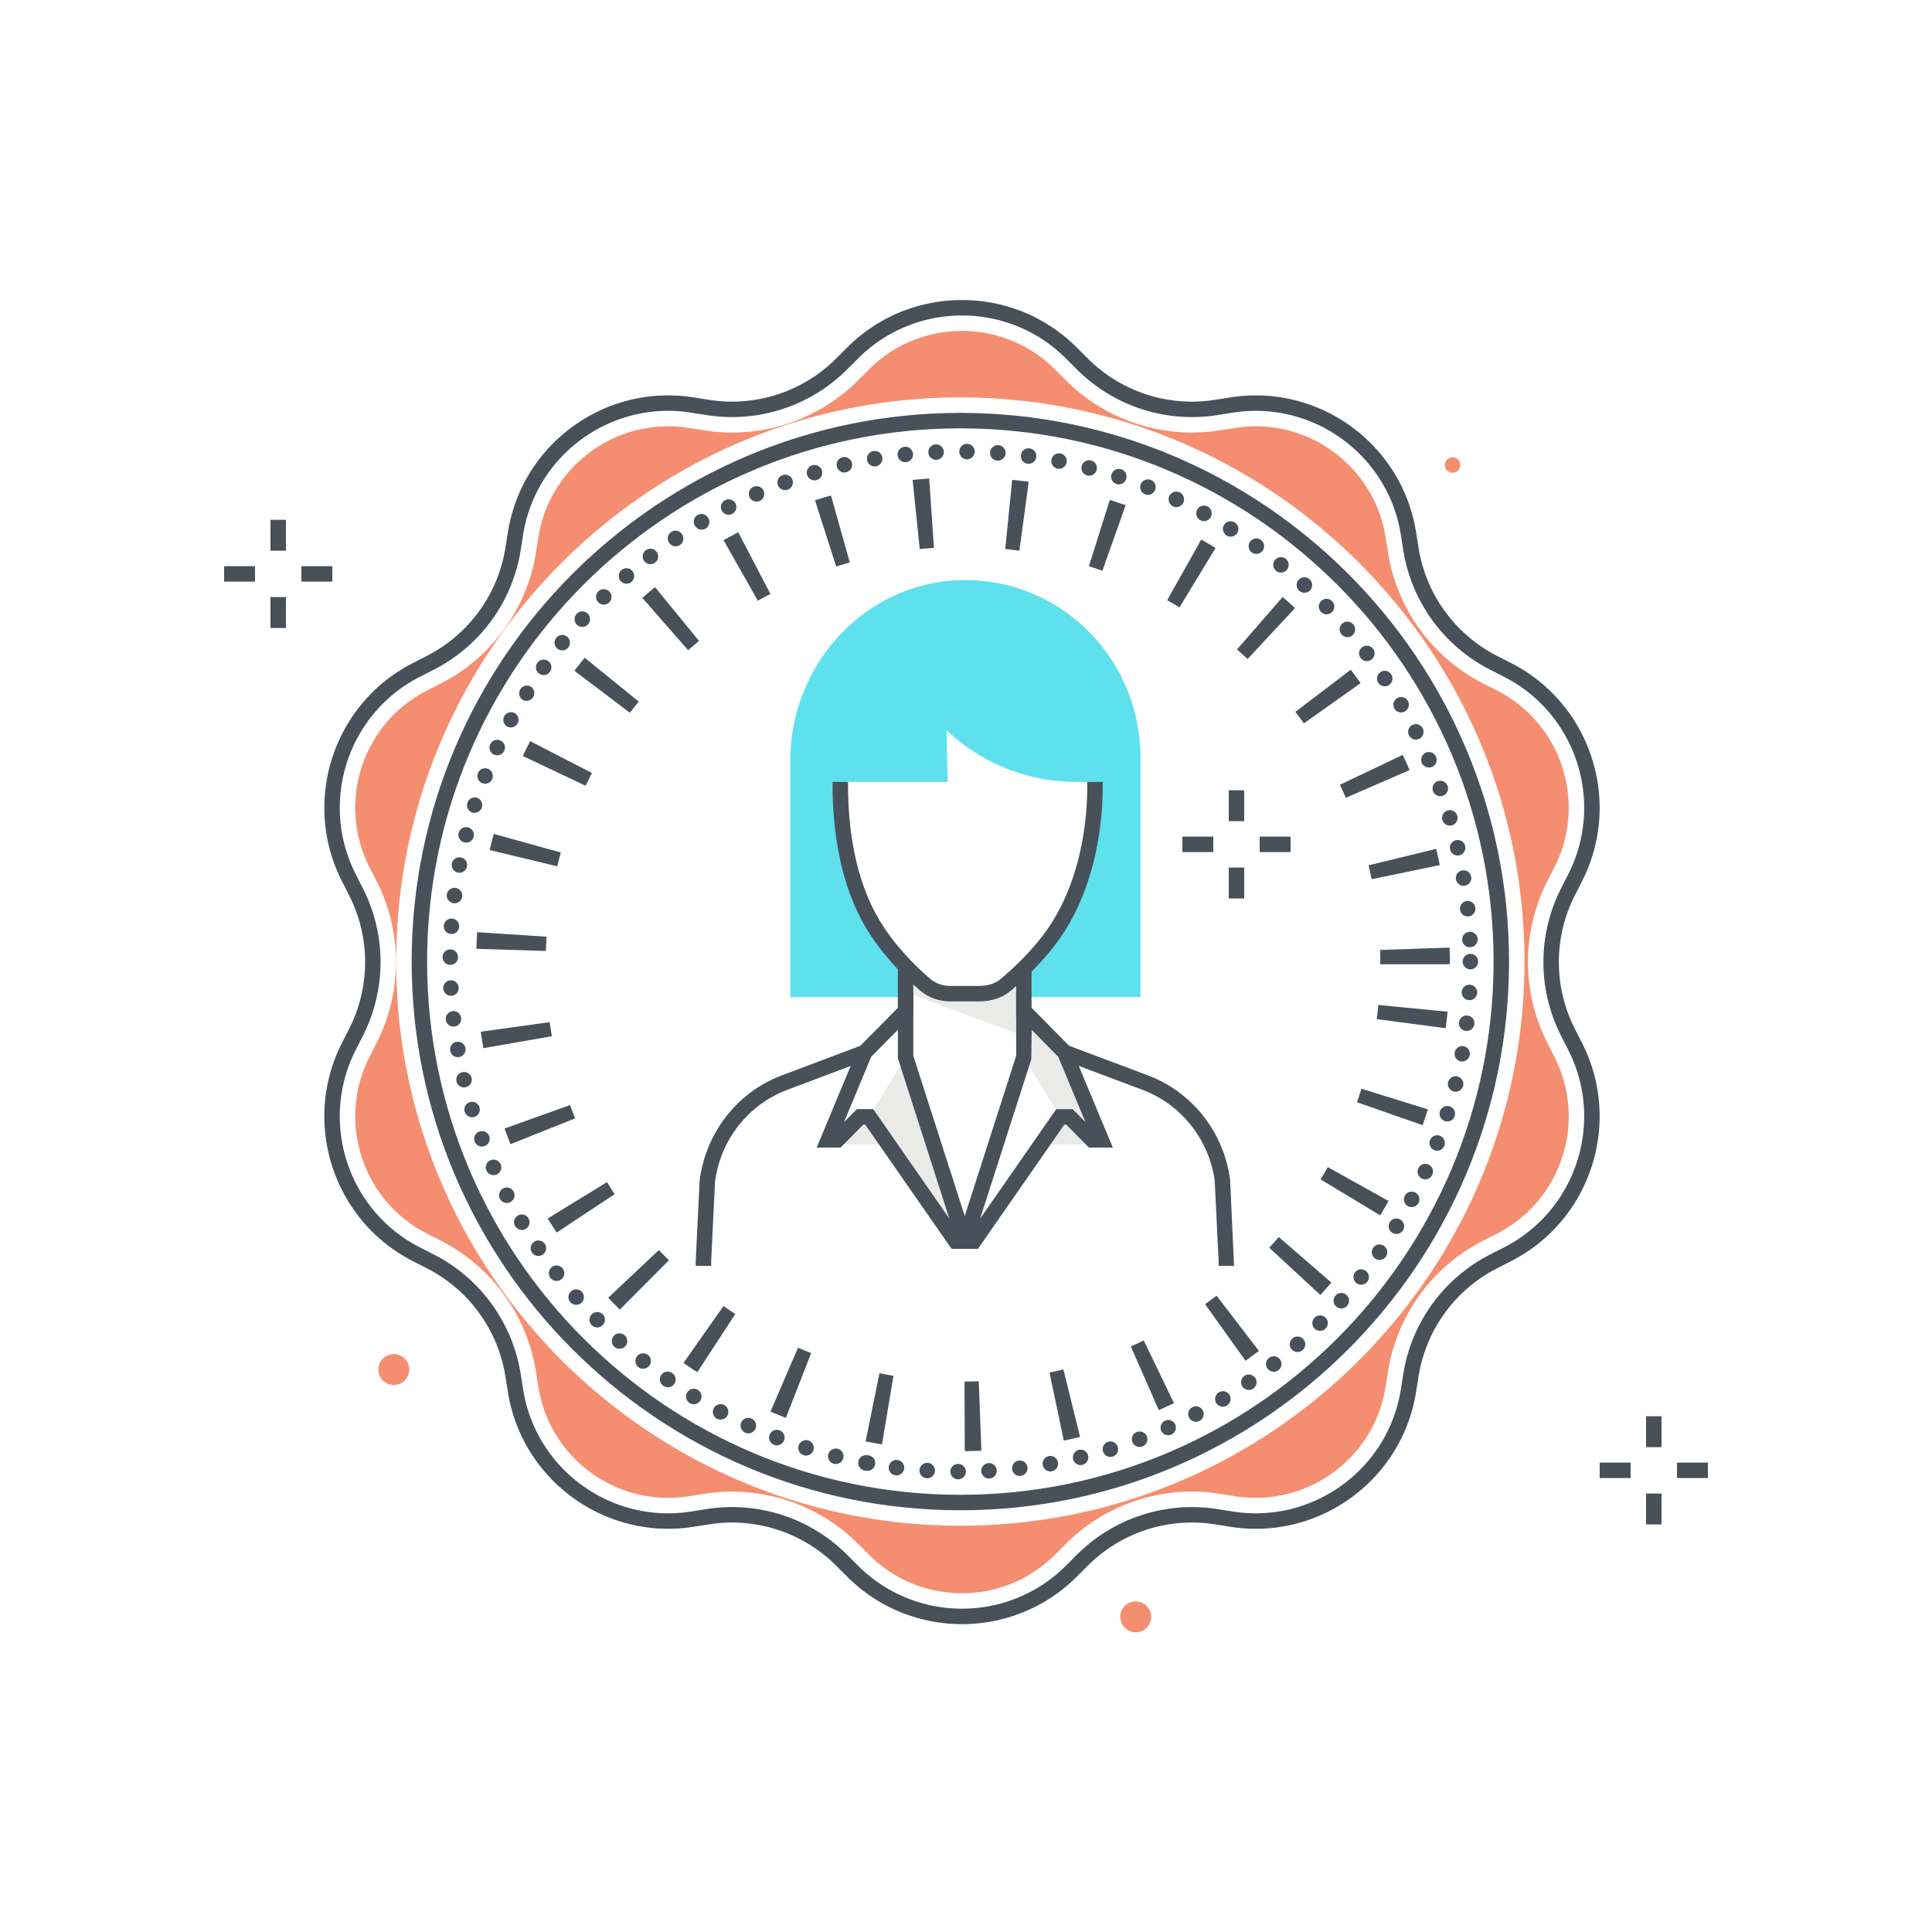 <?xml version="1.0" encoding="utf-8"?><svg xmlns="http://www.w3.org/2000/svg" width="250" height="250" viewBox="0 0 250 250"><g fill="none" fill-rule="evenodd"><path fill="#48515A" d="M124.268 55.427c-38.047 0-69 30.953-69 69s30.953 69 69 69 69.001-30.953 69.001-69-30.954-69-69.001-69zm0 140c-39.149 0-71-31.85-71-71 0-39.149 31.851-71 71-71 39.15 0 71.001 31.851 71.001 71 0 39.15-31.851 71-71.001 71z"/><path fill="#48515A" d="M94.72 195.014a21.078 21.078 0 0 1 14.856 6.131l1.485 1.481c7.401 7.384 19.44 7.383 26.839 0l1.485-1.481a21.072 21.072 0 0 1 18.093-5.878l2.071.325c10.328 1.619 20.067-5.453 21.714-15.775l.33-2.071a21.068 21.068 0 0 1 11.182-15.391l1.868-.954c9.307-4.757 13.028-16.207 8.294-25.526l-.951-1.869a21.07 21.07 0 0 1 0-19.025l.951-1.87c4.734-9.318 1.013-20.769-8.294-25.525l-1.868-.954a21.068 21.068 0 0 1-11.182-15.391l-.33-2.071c-1.647-10.323-11.399-17.398-21.714-15.776l-2.071.326a21.062 21.062 0 0 1-18.093-5.879l-1.485-1.48c-7.399-7.382-19.439-7.383-26.839 0l-1.485 1.48a21.074 21.074 0 0 1-18.093 5.879l-2.071-.326c-10.33-1.622-20.067 5.454-21.714 15.776l-.33 2.07a21.07 21.07 0 0 1-11.182 15.392l-1.868.954c-9.308 4.756-13.028 16.207-8.294 25.525l.95 1.87a21.07 21.07 0 0 1 0 19.025l-.95 1.869c-4.734 9.319-1.014 20.77 8.294 25.526l1.868.954a21.07 21.07 0 0 1 11.182 15.391l.33 2.071c1.647 10.321 11.388 17.403 21.714 15.775l2.071-.325c1.078-.17 2.16-.253 3.237-.253zm29.76 15.148c-5.372.001-10.742-2.039-14.832-6.12l-1.484-1.481a19.06 19.06 0 0 0-16.37-5.319l-2.072.326c-11.411 1.792-22.178-6.028-23.999-17.436l-.33-2.071a19.062 19.062 0 0 0-10.118-13.925l-1.867-.954c-10.287-5.257-14.4-17.913-9.167-28.213l.95-1.869a19.062 19.062 0 0 0 0-17.213l-.95-1.869c-5.233-10.3-1.12-22.956 9.167-28.213l1.867-.954a19.063 19.063 0 0 0 10.118-13.926l.33-2.07c1.82-11.408 12.582-19.235 23.999-17.436l2.072.325a19.061 19.061 0 0 0 16.37-5.318l1.484-1.482c8.177-8.16 21.486-8.16 29.664 0l1.485 1.482a19.06 19.06 0 0 0 16.37 5.318l2.071-.325c11.417-1.794 22.18 6.028 23.999 17.436l.33 2.071a19.067 19.067 0 0 0 10.119 13.925l1.867.954c10.287 5.257 14.399 17.913 9.167 28.213l-.95 1.869a19.056 19.056 0 0 0 0 17.213l.95 1.869c5.232 10.299 1.12 22.955-9.167 28.213l-1.867.954a19.065 19.065 0 0 0-10.119 13.925l-.33 2.071c-1.819 11.407-12.583 19.236-23.999 17.436l-2.071-.326a19.058 19.058 0 0 0-16.37 5.319l-1.485 1.481c-4.088 4.08-9.46 6.12-14.832 6.12z"/><path fill="#48515A" d="M125.11 59.433a.994.994 0 0 1-.98-1.01c0-.56.46-1 1.01-.99.55.01.99.46.99 1.01-.01.55-.46.99-1 .99h-.02zm-4.98-.89a.99.99 0 0 1 .95-1.04c.55-.03 1.02.4 1.05.95.02.55-.4 1.02-.96 1.05h-.04c-.53 0-.98-.42-1-.96zm8.92 1.06c-.55-.04-.97-.52-.93-1.07.04-.55.52-.97 1.069-.93.551.04.971.52.931 1.07-.04.53-.48.93-1 .93h-.07zm-12.9-.69a1 1 0 1 1 1.1.89h-.11c-.5 0-.94-.38-.99-.89zm16.81 1.09h.01c-.55-.07-.94-.58-.87-1.12.08-.55.58-.94 1.129-.86.551.07.931.57.861 1.12-.07.5-.5.87-.99.87-.05 0-.09 0-.14-.01zm-20.76-.48c-.1-.55.27-1.06.82-1.15a.99.99 0 0 1 1.15.81c.09.55-.28 1.06-.82 1.16-.06.01-.12.01-.17.01-.48 0-.9-.34-.98-.83zm24.65 1.12a.999.999 0 0 1-.79-1.17c.1-.55.629-.9 1.169-.79.541.1.901.63.791 1.17a.995.995 0 0 1-1.17.79zm-28.56-.28a.997.997 0 0 1 .75-1.2c.53-.12 1.07.21 1.2.75a1 1 0 0 1-.75 1.2c-.08.02-.15.03-.23.03a1 1 0 0 1-.97-.78zm32.399 1.16a1 1 0 0 1-.719-1.22 1.001 1.001 0 1 1 1.94.5 1.012 1.012 0 0 1-1.221.72zm-36.249-.07c-.16-.53.14-1.09.67-1.25.53-.15 1.09.15 1.25.68a1.006 1.006 0 0 1-.96 1.28c-.43 0-.83-.28-.96-.71zm40.03 1.17a.984.984 0 0 1-.64-1.26c.17-.52.73-.81 1.26-.64.519.17.809.74.639 1.26a.994.994 0 0 1-.959.69c-.1 0-.201-.01-.3-.05zm-43.81.14a.998.998 0 0 1 .6-1.28 1 1 0 1 1-.6 1.28zm47.52 1.2a.994.994 0 0 1-.571-1.29c.21-.52.79-.77 1.301-.57.52.2.77.79.56 1.3a.997.997 0 0 1-1.29.56zm-51.2.34c-.22-.5.01-1.09.52-1.31a.99.99 0 0 1 1.31.51c.23.51-.01 1.1-.51 1.32-.13.06-.27.08-.4.08-.39 0-.76-.22-.92-.6zm54.82 1.22a.998.998 0 0 1-.49-1.33c.24-.5.83-.71 1.33-.48.5.24.719.83.48 1.33-.17.36-.53.58-.9.58-.14 0-.29-.03-.42-.1zm-58.4.55c-.25-.5-.06-1.1.43-1.35.5-.25 1.1-.06 1.35.44.25.49.05 1.09-.44 1.34a1.001 1.001 0 0 1-1.34-.43zm61.91 1.23a.997.997 0 1 1 .96-1.75c.49.26.66.87.4 1.35-.18.34-.53.53-.88.53-.16 0-.33-.04-.48-.13zm-65.38.74a.998.998 0 1 1 1.72-1.01c.28.47.12 1.09-.35 1.37-.16.09-.34.13-.51.13a.98.98 0 0 1-.86-.49zm68.79 1.25c-.47-.29-.611-.91-.321-1.38.29-.46.911-.6 1.381-.31s.61.91.31 1.38c-.191.3-.51.46-.84.46-.19 0-.37-.04-.53-.15zm-72.14.93a.989.989 0 0 1 .27-1.38.999.999 0 0 1 1.39.27.999.999 0 1 1-1.66 1.11zm75.41 1.27c-.45-.33-.551-.95-.23-1.4.32-.45.94-.56 1.389-.23.451.32.561.94.241 1.39-.201.27-.51.42-.821.42-.199 0-.399-.06-.579-.18zm-78.62 1.12c-.33-.44-.25-1.07.19-1.4a.992.992 0 0 1 1.4.18c.33.44.25 1.07-.19 1.4-.18.14-.39.21-.6.21-.3 0-.6-.13-.8-.39zm81.76 1.26c-.43-.35-.5-.98-.151-1.41.351-.43.981-.49 1.411-.15.42.35.49.98.14 1.41-.19.24-.48.37-.77.37-.23 0-.45-.07-.63-.22zm-84.82 1.31c-.36-.42-.31-1.05.1-1.41a.998.998 0 0 1 1.41.1c.36.42.32 1.05-.1 1.41-.19.17-.42.25-.65.25-.28 0-.56-.12-.76-.35zm87.799 1.26a1.01 1.01 0 0 1-.059-1.42c.37-.4 1-.43 1.41-.06.41.38.439 1.01.07 1.42-.2.21-.47.32-.74.32-.24 0-.49-.09-.681-.26zm-90.699 1.49a.996.996 0 0 1 .02-1.41.987.987 0 0 1 1.41.02c.39.39.38 1.02-.01 1.41a1.015 1.015 0 0 1-1.42-.02zm93.529 1.25a.988.988 0 0 1 .021-1.41.987.987 0 0 1 1.41.02c.39.39.38 1.03-.02 1.41a.978.978 0 0 1-1.411-.02zm-96.259 1.68a1.01 1.01 0 0 1-.07-1.42c.37-.41 1-.44 1.41-.07.41.37.44 1.01.07 1.42-.19.21-.47.33-.74.33-.24 0-.48-.09-.67-.26zm98.91 1.23a.998.998 0 0 1 .11-1.41.998.998 0 0 1 1.409.11.998.998 0 0 1-.759 1.65c-.281 0-.56-.12-.76-.35zm-101.46 1.85c-.43-.35-.5-.98-.15-1.41.34-.43.97-.5 1.4-.15a1 1 0 0 1-.62 1.78c-.22 0-.44-.08-.63-.22zm103.939 1.21a.993.993 0 0 1 .191-1.4c.44-.33 1.059-.25 1.4.19.33.44.25 1.07-.19 1.4a.982.982 0 0 1-1.401-.19zM69.77 87.173c-.45-.32-.56-.94-.24-1.4v.01c.32-.46.95-.56 1.4-.24.45.31.55.94.24 1.39-.2.27-.51.42-.82.42-.2 0-.4-.06-.58-.18zm108.58 1.19c-.3-.46-.18-1.08.28-1.39a.988.988 0 0 1 1.38.28.988.988 0 0 1-.27 1.38.942.942 0 0 1-.551.17c-.33 0-.639-.15-.839-.44zm-110.74 2.18a1.003 1.003 0 0 1 1.06-1.7 1 1 0 0 1 .32 1.37 1 1 0 0 1-1.38.33zm112.829 1.15a.987.987 0 0 1 .361-1.36c.47-.28 1.09-.12 1.37.35.269.48.11 1.09-.36 1.37a.993.993 0 0 1-1.371-.36zM65.66 94.033a.996.996 0 0 1-.41-1.35c.27-.49.87-.67 1.36-.41a1.001 1.001 0 0 1-.95 1.76zm116.659 1.12a.996.996 0 0 1 .441-1.34.99.99 0 0 1 1.34.44v-.01a1.008 1.008 0 0 1-.89 1.46c-.36 0-.72-.2-.891-.55zM63.92 97.643c-.5-.23-.72-.83-.49-1.33h.01c.23-.5.82-.72 1.32-.49.5.23.72.83.49 1.33a1.01 1.01 0 0 1-1.33.49zm120.059 1.07c-.209-.51.021-1.1.531-1.32.5-.21 1.09.02 1.309.53a.989.989 0 0 1-.92 1.39 1 1 0 0 1-.92-.6zm-121.569 2.63a.993.993 0 0 1-.57-1.29c.2-.51.78-.77 1.29-.57a1 1 0 0 1 .57 1.3.995.995 0 0 1-1.29.56zm123.02 1.02a.998.998 0 0 1 .6-1.28c.52-.18 1.09.09 1.28.61v-.01c.19.52-.081 1.1-.6 1.29-.11.04-.231.05-.34.05-.41 0-.79-.25-.94-.66zm-124.31 2.78c-.52-.17-.81-.73-.64-1.26.17-.53.73-.82 1.25-.65a1.003 1.003 0 0 1-.61 1.91zm125.529.97a.995.995 0 0 1 .681-1.24.985.985 0 0 1 1.239.68c.16.52-.149 1.08-.679 1.24-.09.02-.18.04-.281.04-.429 0-.829-.29-.96-.72zm-126.579 2.89c-.53-.14-.86-.68-.72-1.22.14-.53.68-.86 1.22-.72.53.14.86.68.72 1.22a1.003 1.003 0 0 1-1.22.72zm127.57.92c-.12-.54.219-1.08.759-1.2a.995.995 0 0 1 1.191.75.992.992 0 0 1-.75 1.2.839.839 0 0 1-.22.03c-.46 0-.87-.32-.98-.78zm-128.38 2.99c-.54-.1-.9-.63-.79-1.17.1-.54.62-.9 1.17-.79.54.1.89.63.79 1.17-.09.48-.51.81-.98.81-.06 0-.13 0-.19-.02zm129.139.87c-.089-.54.281-1.06.821-1.15a.998.998 0 0 1 .33 1.97c-.06.01-.111.02-.16.02a1 1 0 0 1-.991-.84zm-129.709 3.09c-.55-.07-.94-.57-.87-1.12.08-.55.58-.94 1.12-.86.55.07.94.57.87 1.12-.07.5-.5.87-.99.87-.05 0-.09 0-.13-.01zm130.23.81a1 1 0 1 1 1.1.9h-.1c-.51 0-.941-.38-1-.9zm-130.56 3.17a.99.99 0 0 1-.93-1.06.99.99 0 0 1 1.06-.93 1 1 0 0 1 .93 1.07c-.03.52-.48.93-1 .93-.02 0-.04 0-.06-.01zm130.85.76a.988.988 0 0 1 .95-1.04c.56-.03 1.02.4 1.05.95.019.56-.41 1.02-.96 1.05h-.04a.994.994 0 0 1-1-.96zm-130.95 3.24c-.55-.01-.99-.45-.99-1.01 0-.55.46-.99 1.01-.99.55.01.99.46.99 1.01s-.45.99-1 .99h-.01zm131.01-.43c0-.55.45-.99 1-.99.549 0 1 .44 1 .99 0 .56-.451 1.01-1 1.01-.55 0-1-.45-1-1.01zm-131.91 3.48a.996.996 0 0 1 .94-1.05c.56-.03 1.03.4 1.05.95a.996.996 0 0 1-.94 1.05h-.05c-.53 0-.98-.41-1-.95zm132.73 1.52c-.55-.03-.97-.51-.941-1.06.031-.55.511-.97 1.061-.94.55.03.97.51.939 1.06a.997.997 0 0 1-1 .94h-.059zm-132.41 2.52h.01a.99.99 0 0 1 .88-1.1.992.992 0 0 1 1.1.88c.06.55-.33 1.05-.88 1.11h-.11c-.5 0-.94-.37-1-.89zm131.99 1.46c-.55-.07-.941-.57-.87-1.12a.986.986 0 0 1 1.11-.87c.55.07.94.56.87 1.11-.06.51-.49.88-.99.88h-.12zm-131.41 2.56a.99.99 0 0 1 .81-1.15 1 1 0 0 1 1.16.81c.09.54-.27 1.06-.81 1.16-.06.01-.12.01-.18.01-.47 0-.9-.34-.98-.83zm130.75 1.38a1.002 1.002 0 0 1 .36-1.97c.55.1.9.62.81 1.16-.09.49-.51.82-.991.82-.059 0-.12 0-.179-.01zm-129.94 2.6a1 1 0 0 1 .75-1.2c.53-.13 1.07.2 1.2.74a1.003 1.003 0 0 1-.97 1.23c-.46 0-.87-.31-.98-.77zm129.039 1.29a1.003 1.003 0 0 1-.729-1.21h.01c.13-.53.67-.86 1.2-.73.54.14.87.68.74 1.21a1.001 1.001 0 0 1-1.221.73zm-127.979 2.63c-.16-.53.14-1.09.67-1.25a.993.993 0 0 1 1.24.67c.16.53-.13 1.08-.66 1.25-.1.02-.2.04-.29.04-.43 0-.83-.28-.96-.71zm126.849 1.21a1 1 0 0 1-.649-1.25h-.011c.171-.53.731-.82 1.261-.66.52.16.819.73.66 1.25-.14.43-.53.7-.96.7-.1 0-.2-.01-.301-.04zm-125.559 2.63c-.19-.51.08-1.09.59-1.28.52-.19 1.1.07 1.29.59a.993.993 0 0 1-.59 1.28c-.11.05-.23.07-.35.07-.4 0-.79-.25-.94-.66zm124.2 1.13a.99.99 0 0 1-.58-1.29c.189-.51.77-.77 1.29-.58.51.2.77.78.569 1.3-.149.39-.529.64-.929.64a.84.84 0 0 1-.35-.07zm-122.67 2.63c-.23-.51 0-1.1.51-1.32.5-.22 1.09.01 1.32.51a1.006 1.006 0 0 1-.92 1.41c-.38 0-.75-.23-.91-.6zm121.07 1.05a1 1 0 1 1 .83-1.82c.5.22.719.81.49 1.32a.992.992 0 0 1-1.32.5zm-119.32 2.61a.997.997 0 0 1 .43-1.35.986.986 0 0 1 1.34.43 1 1 0 0 1-.89 1.46c-.36 0-.71-.2-.88-.54zm117.5.96c-.48-.26-.67-.87-.41-1.35a.994.994 0 0 1 1.35-.42c.49.26.67.86.42 1.35-.18.34-.53.53-.89.53-.16 0-.32-.04-.47-.11zm-115.54 2.58c-.28-.47-.12-1.09.35-1.37a.995.995 0 0 1 1.37.35c.29.47.13 1.09-.34 1.37-.16.09-.34.14-.51.14-.35 0-.68-.18-.87-.49zm113.52.87c-.47-.29-.62-.9-.34-1.38.29-.47.91-.62 1.38-.33.469.29.62.9.33 1.37a1.006 1.006 0 0 1-1.37.34zm-111.34 2.55a.999.999 0 0 1 .27-1.39.999.999 0 0 1 1.39.27v-.01c.31.46.19 1.08-.27 1.39-.17.12-.36.18-.56.18a1 1 0 0 1-.83-.44zm109.099.77a1.009 1.009 0 0 1-.25-1.39.99.99 0 0 1 1.391-.25c.46.31.569.93.26 1.39-.2.28-.51.43-.83.43-.191 0-.39-.06-.571-.18zm-106.709 2.51a.993.993 0 0 1 .18-1.4.993.993 0 0 1 1.4.18.99.99 0 0 1-.18 1.4c-.18.15-.4.21-.61.21-.3 0-.6-.13-.79-.39zm104.29.67c-.44-.34-.51-.97-.17-1.41a.999.999 0 0 1 1.4-.16c.439.34.51.97.17 1.4a1.004 1.004 0 0 1-1.4.17zm-101.71 2.47a.988.988 0 0 1 .09-1.41.998.998 0 0 1 1.41.09c.36.42.32 1.05-.09 1.41a.996.996 0 0 1-1.41-.09zm99.089.56a1.012 1.012 0 0 1-.08-1.42c.37-.41 1-.45 1.41-.08.411.37.451 1 .081 1.41-.201.22-.47.34-.75.34-.23 0-.47-.09-.661-.25zm-96.329 2.41a.987.987 0 0 1 .01-1.41.996.996 0 1 1 1.4 1.42c-.19.19-.45.29-.7.29-.26 0-.52-.1-.71-.3zm93.539.45a1.01 1.01 0 0 1 0-1.42 1.01 1.01 0 0 1 1.421.01c.39.39.38 1.02-.01 1.41-.19.2-.451.29-.701.29-.259 0-.519-.1-.71-.29zm-90.609 2.36a1.01 1.01 0 0 1-.07-1.42c.37-.41 1-.44 1.41-.07.41.37.44 1 .08 1.41-.2.22-.48.33-.75.33-.24 0-.48-.08-.67-.25zm87.649.33a.989.989 0 0 1 .091-1.41.996.996 0 0 1 1.409.08c.361.42.33 1.05-.089 1.42-.19.16-.42.25-.661.25-.279 0-.549-.12-.75-.34zm-84.549 2.29c-.43-.35-.5-.98-.16-1.41.34-.43.97-.5 1.41-.16.43.34.5.97.16 1.41a1.025 1.025 0 0 1-1.41.16zm81.43.21a.992.992 0 0 1 .18-1.4 1 1 0 0 1 1.399.17 1.01 1.01 0 0 1-.17 1.41c-.189.14-.399.21-.62.21a.982.982 0 0 1-.789-.39zm-78.17 2.22a1 1 0 1 1 1.14-1.64c.46.32.57.94.25 1.39-.2.28-.51.43-.82.43-.2 0-.4-.06-.57-.18zm74.91.1a1.02 1.02 0 0 1 .26-1.4c.46-.31 1.079-.19 1.39.26.32.46.2 1.08-.25 1.39-.18.12-.37.18-.57.18-.32 0-.63-.15-.83-.43zm-71.52 2.13c-.47-.29-.62-.91-.33-1.38.29-.47.91-.62 1.38-.33.47.29.62.91.33 1.38-.19.3-.52.47-.86.47-.18 0-.36-.04-.52-.14zm68.13-.02c-.28-.48-.13-1.09.34-1.38h.009a1 1 0 1 1 .511 1.86c-.341 0-.671-.17-.86-.48zm-64.61 2.04c-.48-.26-.67-.87-.41-1.36.26-.48.87-.67 1.36-.41.48.26.67.87.41 1.36-.18.33-.53.52-.89.52-.15 0-.32-.03-.47-.11zm61.1-.14a.993.993 0 0 1 .42-1.35.994.994 0 0 1 1.35.42c.259.49.07 1.1-.42 1.35a.99.99 0 0 1-.46.12c-.361 0-.71-.2-.89-.54zm-57.45 1.94c-.5-.23-.73-.82-.5-1.33.23-.5.83-.72 1.33-.49a1 1 0 1 1-.83 1.82zm53.83-.26a.996.996 0 0 1 1.819-.81.998.998 0 0 1-.909 1.41c-.38 0-.75-.23-.91-.6zm-50.08 1.84c-.52-.2-.78-.78-.58-1.3a1.001 1.001 0 0 1 1.87.72c-.16.4-.54.65-.94.65-.12 0-.24-.03-.35-.07zm46.36-.38c-.19-.52.07-1.09.59-1.29.51-.19 1.09.07 1.29.59.19.52-.07 1.09-.591 1.29a1.02 1.02 0 0 1-.349.06c-.41 0-.79-.25-.94-.65zm-42.53 1.72a.984.984 0 0 1-.65-1.25c.17-.53.73-.82 1.26-.65.52.16.81.73.65 1.25-.14.43-.53.7-.96.7-.1 0-.2-.01-.3-.05zm38.729-.49a.99.99 0 0 1 .661-1.24.99.99 0 0 1 1.25.66.997.997 0 0 1-.661 1.25c-.099.03-.199.04-.299.04-.42 0-.821-.28-.951-.71zm-34.819 1.6a.992.992 0 0 1-.73-1.21 1 1 0 1 1 .73 1.21zm30.949-.6a.997.997 0 1 1 1.201.74.982.982 0 0 1-.23.03c-.45 0-.86-.31-.971-.77zm-26.989 1.47c-.54-.1-.9-.62-.8-1.17.1-.54.63-.9 1.17-.8a1.004 1.004 0 1 1-.18 1.99c-.06 0-.13-.01-.19-.02zm23.06-.71c-.1-.54.27-1.06.81-1.16.54-.09 1.07.27 1.159.81a.986.986 0 0 1-.809 1.16c-.06.01-.12.02-.17.02-.481 0-.9-.34-.99-.83zm-19.05 1.33v.01a1.002 1.002 0 1 1 1.12-.87c-.06.5-.5.87-.99.87-.04 0-.09 0-.13-.01zm15.09-.8a.994.994 0 0 1 .88-1.11.986.986 0 0 1 1.1.88.983.983 0 0 1-.87 1.1c-.04.01-.08.01-.12.01-.5 0-.93-.37-.99-.88zm-11.05 1.18a.984.984 0 0 1-.93-1.06.99.99 0 0 1 1.06-.93c.55.03.97.51.93 1.06-.03.53-.47.94-.99.94-.02 0-.05 0-.07-.01zm7.059-.9c-.029-.55.391-1.03.941-1.06.55-.03 1.03.39 1.059.95.031.55-.399 1.02-.949 1.05h-.051a1 1 0 0 1-1-.94zm-2.999 1.04c-.56 0-1-.45-1-1s.45-1 1.01-1c.55.01.99.45.99 1.01 0 .55-.45.99-1 .99z"/><path fill="#F58E70" d="M124.268 197.427c-40.252 0-73-32.747-73-73 0-40.252 32.748-73 73-73 40.253 0 73 32.748 73 73 0 40.253-32.747 73-73 73zm75.935-62.515a23.078 23.078 0 0 1 0-20.837l.95-1.869c4.236-8.338.907-18.583-7.421-22.839l-1.867-.954a23.074 23.074 0 0 1-12.247-16.857l-.331-2.07c-1.473-9.237-10.188-15.569-19.427-14.116l-2.072.326a23.076 23.076 0 0 1-19.816-6.439l-1.485-1.481c-6.62-6.606-17.393-6.606-24.014 0l-1.484 1.481c-5.18 5.168-12.588 7.58-19.817 6.439l-2.071-.326c-9.239-1.45-17.954 4.88-19.428 14.115l-.33 2.071a23.077 23.077 0 0 1-12.247 16.857l-1.868.954c-8.328 4.256-11.657 14.501-7.421 22.839l.95 1.869a23.072 23.072 0 0 1 0 20.837l-.95 1.869c-4.236 8.338-.907 18.583 7.421 22.839l1.868.954a23.075 23.075 0 0 1 12.247 16.857l.33 2.07c1.474 9.235 10.19 15.566 19.428 14.116l2.071-.326a22.772 22.772 0 0 1 3.545-.277 23.084 23.084 0 0 1 16.272 6.716l1.484 1.481c6.621 6.605 17.394 6.604 24.014 0l1.484-1.481c5.181-5.168 12.589-7.579 19.817-6.439l2.072.326c9.24 1.446 17.954-4.88 19.427-14.116l.331-2.071a23.073 23.073 0 0 1 12.247-16.856l1.867-.954c8.329-4.256 11.658-14.501 7.421-22.839l-.95-1.869z"/><path fill="#48515A" d="M119.012 71.058l-.919-8.953a63.14 63.14 0 0 1 2.143-.184l.618 8.979c-.617.042-1.23.095-1.842.158zm12.898.201a52.168 52.168 0 0 0-1.834-.215l.901-8.955c.716.072 1.429.156 2.138.251l-1.205 8.919zm-23.708 2.05l-2.743-8.572a60.15 60.15 0 0 1 2.069-.621l2.435 8.665c-.591.166-1.179.342-1.761.528zm34.447.547a51.85 51.85 0 0 0-1.747-.585l2.707-8.583c.689.216 1.37.445 2.046.685l-3.006 8.483zm-44.582 3.879l-4.436-7.831a61.822 61.822 0 0 1 1.897-1.031l4.161 7.98c-.546.285-1.087.579-1.622.882zm54.559.861a52.552 52.552 0 0 0-1.593-.931l4.41-7.846c.625.352 1.244.713 1.855 1.085l-4.672 7.692zm-63.581 5.542l-5.929-6.772c.54-.472 1.087-.935 1.641-1.389l5.7 6.965a55.38 55.38 0 0 0-1.412 1.196zm72.391 1.135c-.45-.419-.907-.831-1.37-1.234l5.907-6.79c.543.472 1.076.953 1.601 1.443l-6.138 6.581zM81.51 92.234l-7.176-5.431c.432-.572.874-1.136 1.326-1.693l6.989 5.67c-.387.478-.767.963-1.139 1.454zm87.206 1.37a56.956 56.956 0 0 0-1.094-1.49l7.162-5.45a61.42 61.42 0 0 1 1.276 1.737l-7.344 5.203zm-92.933 8.076l-8.133-3.855c.307-.648.624-1.289.952-1.924l7.998 4.127a53.865 53.865 0 0 0-.817 1.652zm98.364 1.553a55.343 55.343 0 0 0-.765-1.68l8.123-3.874c.309.649.609 1.305.896 1.966l-8.254 3.588zm-102.041 8.865l-8.75-2.106c.168-.699.348-1.395.539-2.086l8.673 2.407c-.164.59-.318 1.186-.462 1.785zm105.386 1.675a56.591 56.591 0 0 0-.405-1.801l8.744-2.128c.17.695.327 1.396.474 2.1l-8.813 1.829zm-106.854 9.281l-8.995-.282c.022-.719.057-1.435.103-2.147l8.981.582c-.04.613-.07 1.229-.089 1.847zm116.974 1.717h-9c0-.618-.009-1.234-.03-1.847l8.994-.304c.025.714.036 1.431.036 2.151zm-.541 8.28l-8.922-1.177c.08-.607.15-1.218.208-1.831l8.959.867c-.07.718-.151 1.431-.245 2.141zm-124.526 2.58a64.965 64.965 0 0 1-.333-2.128l8.915-1.236c.085.611.18 1.219.285 1.823l-8.867 1.541zm121.541 9.968l-8.494-2.973c.202-.578.395-1.161.578-1.748l8.594 2.672a62.17 62.17 0 0 1-.678 2.049zm-118.029 2.456a61.347 61.347 0 0 1-.766-2.022l8.472-3.038c.209.581.426 1.157.654 1.729l-8.36 3.331zm112.54 9.211l-7.705-4.651a51.42 51.42 0 0 0 .923-1.592l7.862 4.382c-.35.627-.71 1.248-1.08 1.861zm-106.561 2.226a64.583 64.583 0 0 1-1.162-1.821l7.673-4.705c.322.524.652 1.043.992 1.555l-7.503 4.971zm98.812 8.073l-6.608-6.112a55.9 55.9 0 0 0 1.235-1.379l6.804 5.89a64.035 64.035 0 0 1-1.431 1.601zm-90.64 1.898a64.343 64.343 0 0 1-1.502-1.544l6.559-6.163c.421.448.851.889 1.287 1.323l-6.344 6.384zm80.96 6.623l-5.231-7.324c.502-.359.999-.725 1.489-1.101l5.472 7.145c-.57.437-1.146.863-1.73 1.28zm-70.939 1.484a61.714 61.714 0 0 1-1.78-1.206l5.172-7.365c.503.353 1.012.697 1.527 1.034l-4.919 7.537zm59.719 4.898l-3.621-8.239a54.232 54.232 0 0 0 1.677-.772l3.908 8.106c-.649.314-1.304.615-1.964.905zm-48.257 1.003a60.893 60.893 0 0 1-1.988-.817l3.562-8.265c.562.243 1.129.475 1.7.698l-3.274 8.384zm35.968 2.946l-1.855-8.806a52.546 52.546 0 0 0 1.798-.412l2.158 8.738c-.697.172-1.397.332-2.101.48zm-23.531.486c-.711-.12-1.417-.25-2.119-.393l1.792-8.82c.601.122 1.205.234 1.813.336l-1.486 8.877zm10.712.868l-.033-9a56.605 56.605 0 0 0 1.847-.038l.338 8.994c-.715.026-1.432.041-2.152.044z"/><path fill="#5FE0ED" d="M124.499 75.068c-12.417.228-22.235 10.78-22.235 23.351v30.613h14.969l-.041-3.993c-1.372-1.418-2.868-3.192-4.128-5.251-3.106-5.076-4.327-11.683-4.327-18.111v-.499h13.889l-.147-6.698a24.323 24.323 0 0 0 16.739 6.698h2.475v.499c0 6.454-1.497 13.006-4.636 18.074-2.075 3.349-4.945 5.99-6.731 7.527l2.551 1.754h14.701V98.05c0-12.837-10.344-23.217-23.079-22.982"/><path fill="#EAEAE9" d="M107.178 148.095h7.65l-2.427-3.574h-1.251l-3.972 3.574M142.046 148.095h-7.65l2.427-3.574h1.251l3.972 3.574M117.183 136.775l-4.709 7.745 11.182 16.083h1.188l-7.661-23.828"/><path fill="#EAEAE9" d="M132.842 131.043l4.938 5.138 4.719 11.314h-1.177l-2.942-2.975h-1.177l-4.709-7.745.348-5.732"/><path fill="#EAEAE9" d="M132.866 134.201v-8.58l-3.186 1.993a5.399 5.399 0 0 1-2.863.823h-3.551a5.403 5.403 0 0 1-3.475-1.268l-2.601-2.181.002 3.376 15.674 5.837"/><path fill="#48515A" d="M126.641 129.581h-3.647c-1.532 0-2.881-.494-4.01-1.47-1.937-1.675-4.685-4.389-6.774-7.801-3.697-6.043-4.473-13.469-4.473-18.633v-.499h2v.499c0 4.908.725 11.943 4.18 17.589 1.954 3.193 4.545 5.75 6.375 7.332.755.652 1.664.983 2.702.983h3.647c1.192 0 2.16-.311 2.877-.925 1.097-.94 4.438-3.798 6.688-7.432 2.894-4.67 4.487-10.902 4.487-17.547v-.499h2v.499c0 7.012-1.7 13.618-4.786 18.601-2.415 3.897-5.932 6.908-7.089 7.897-1.089.933-2.494 1.406-4.177 1.406"/><path fill="#48515A" d="M116.182 131.34h2v-6.329h-2zM131.483 131.713h2v-6.255h-2zM159.687 163.802h-2v-.646l-.504-10.345c-.701-5.257-4.219-9.781-9.176-11.723l-10.578-3.971.703-1.872 10.592 3.975c5.647 2.213 9.645 7.35 10.449 13.411l.514 11.171m-67.66 0h-2v-.646l.508-10.443c.81-6.143 4.809-11.28 10.443-13.488l10.555-3.98.706 1.871-10.543 3.976c-4.945 1.938-8.464 6.462-9.171 11.801l-.499 10.312.001.597"/><path fill="#48515A" d="M110.879 143.52h2.117l9.85 14.167-6.663-20.755v-3.678l-3.449 3.491-3.519 8.457 1.664-1.682zm15.325 18.083h-3.07l-11.183-16.083h-.237l-2.942 2.975h-3.093l5.359-12.878 7.145-7.233v8.234l8.021 24.985z"/><path fill="#48515A" d="M133.494 133.257l-.048 3.824-6.616 20.606 9.851-14.167h2.117l1.66 1.68-3.526-8.455-3.438-3.488zm-6.951 28.346h-3.071l8.022-24.985v-8.237l7.135 7.236L144 148.495h-3.097l-2.941-2.975h-.236l-11.183 16.083zM159 106.259h2v-4h-2zM159 116.259h2v-4h-2zM163 110.259h4v-2h-4zM153 110.259h4v-2h-4zM35 71.259h2v-4h-2zM35 81.259h2v-4h-2zM39 75.259h4v-2h-4zM29 75.259h4v-2h-4zM213 187.259h2v-4h-2zM213 197.259h2v-4h-2zM217 191.259h4v-2h-4zM207 191.259h4v-2h-4z"/><path fill="#F58E70" d="M52.959 177.176a2 2 0 1 1-3.999.001 2 2 0 0 1 3.999-.001m96 32a2 2 0 1 1-3.999.001 2 2 0 0 1 3.999-.001m40-149a1 1 0 1 1-2 0 1 1 0 0 1 2 0"/></g></svg>